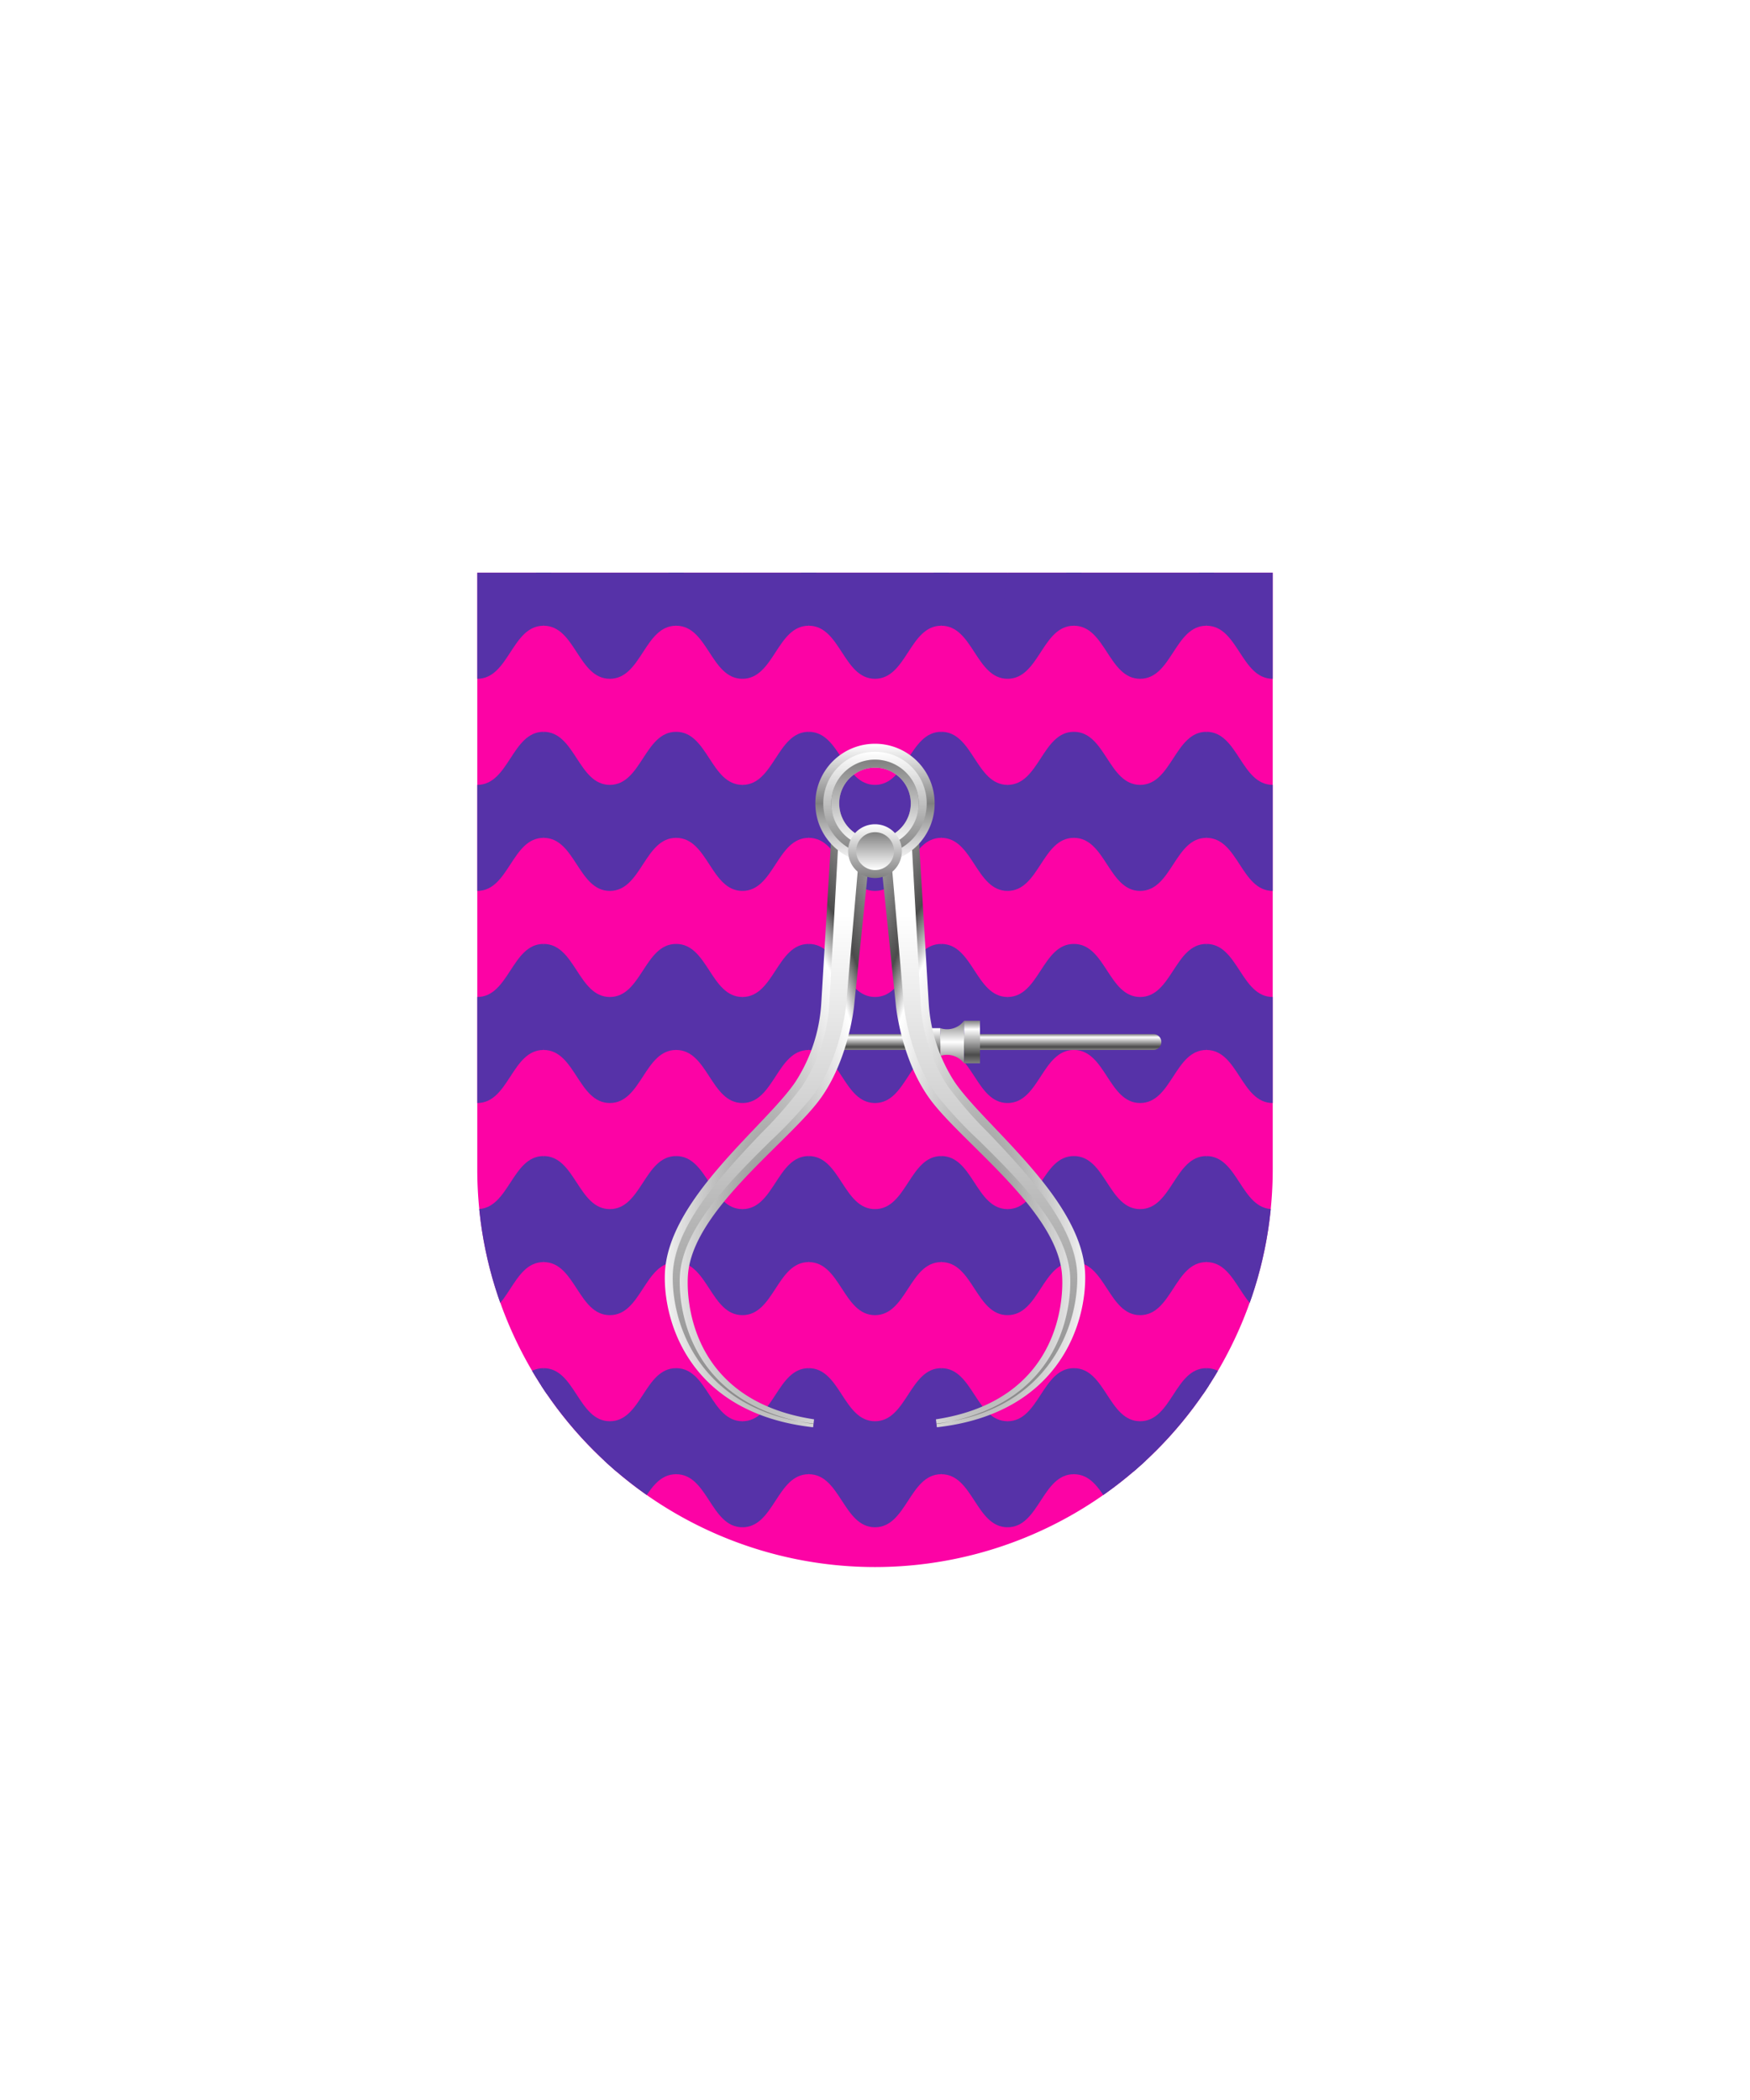 <svg xmlns="http://www.w3.org/2000/svg" xmlns:xlink="http://www.w3.org/1999/xlink" viewBox="0 0 220 264"><symbol id="fi135-a" viewBox="-5.17 -10 10.33 20"><path d="m-4.17 3.33-1-7 1-6.33c3.99 0 4.34 6.67 8.33 6.67l1 6.33-1 7C.18 10-.18 3.33-4.17 3.33z" fill="#5632a8"/></symbol><symbol id="fi135-b" viewBox="-9.33 -10 18.67 20"><use height="20" overflow="visible" transform="translate(-4.167)" width="10.33" x="-5.17" xlink:href="#fi135-a" y="-10"/><use height="20" overflow="visible" transform="matrix(-1 0 0 1 4.167 0)" width="10.33" x="-5.17" xlink:href="#fi135-a" y="-10"/></symbol><symbol id="fi135-c" viewBox="-51 -10 102 20"><use height="20" overflow="visible" transform="translate(-41.666)" width="18.67" x="-9.33" xlink:href="#fi135-b" y="-10"/><use height="20" overflow="visible" transform="translate(-25)" width="18.67" x="-9.33" xlink:href="#fi135-b" y="-10"/><use height="20" overflow="visible" transform="translate(-8.333)" width="18.67" x="-9.33" xlink:href="#fi135-b" y="-10"/><use height="20" overflow="visible" transform="translate(8.333)" width="18.67" x="-9.33" xlink:href="#fi135-b" y="-10"/><use height="20" overflow="visible" transform="translate(25)" width="18.67" x="-9.33" xlink:href="#fi135-b" y="-10"/><use height="20" overflow="visible" transform="translate(41.666)" width="18.67" x="-9.33" xlink:href="#fi135-b" y="-10"/></symbol><symbol id="fi135-f" viewBox="-51 -36.67 102 73.33"><use height="20" overflow="visible" width="102" x="-51" xlink:href="#fi135-c" y="-10"/><use height="20" overflow="visible" transform="translate(0 -26.666)" width="102" x="-51" xlink:href="#fi135-c" y="-10"/><use height="20" overflow="visible" transform="translate(0 26.666)" width="102" x="-51" xlink:href="#fi135-c" y="-10"/></symbol><path d="M60 72v75a50 50 0 0 0 50 50 50 50 0 0 0 50-50V72Z" fill="#fc03a5"/><defs><path d="M160 147c0 27.61-22.38 50-49.99 50H110c-27.61 0-50-22.39-50-50V72h100v75z" id="fi135-d"/></defs><clipPath id="fi135-e"><use overflow="visible" xlink:href="#fi135-d"/></clipPath><g clip-path="url(#fi135-e)"><use height="73.33" overflow="visible" transform="matrix(1 0 0 -1 110 102)" width="102" x="-51" xlink:href="#fi135-f" y="-36.67"/><use height="73.33" overflow="visible" transform="matrix(1 0 0 -1 110 182)" width="102" x="-51" xlink:href="#fi135-f" y="-36.67"/></g><defs><radialGradient cx=".5" cy=".7" id="h17-a" r="1"><stop offset="0" stop-color="gray"/><stop offset="0.55" stop-color="#fff"/><stop offset="0.64" stop-color="#4b4b4b"/><stop offset="1" stop-color="#fff"/></radialGradient><linearGradient gradientTransform="matrix(1, 0, 0, -1, 0, 16459.63)" gradientUnits="userSpaceOnUse" id="h17-b" x1="12.74" x2="12.74" y1="16381.48" y2="16448.38"><stop offset="0" stop-color="gray"/><stop offset="1" stop-color="#fff"/></linearGradient><filter id="h17-c" name="shadow"><feDropShadow dx="0" dy="2" stdDeviation="0"/></filter><linearGradient gradientTransform="matrix(1, 0, 0, -1, 0, 264)" gradientUnits="userSpaceOnUse" id="h17-d" x1="126" x2="126" y1="132" y2="134"><stop offset="0" stop-color="gray"/><stop offset="0.2" stop-color="#4b4b4b"/><stop offset="0.8" stop-color="#fff"/><stop offset="1" stop-color="gray"/></linearGradient><linearGradient gradientTransform="matrix(1, 0, 0, -1, 0, 264)" gradientUnits="userSpaceOnUse" id="h17-e" x1="119.68" x2="119.68" y1="135.68" y2="130.32"><stop offset="0" stop-color="gray"/><stop offset="0.5" stop-color="#fff"/><stop offset="1" stop-color="gray"/></linearGradient><linearGradient gradientTransform="matrix(1, 0, 0, 1, 0, 0)" id="h17-f" x1="119.93" x2="119.93" xlink:href="#h17-d" y1="133.68" y2="128.32"/><linearGradient gradientTransform="matrix(1, 0, 0, -1, 0, 264)" gradientUnits="userSpaceOnUse" id="h17-g" x1="110" x2="110" y1="170.5" y2="155.5"><stop offset="0" stop-color="#fff"/><stop offset="0.5" stop-color="gray"/><stop offset="1" stop-color="#fff"/></linearGradient><linearGradient gradientTransform="matrix(1, 0, 0, -1, 0, 264)" gradientUnits="userSpaceOnUse" id="h17-h" x1="110" x2="110" y1="169.5" y2="156.5"><stop offset="0" stop-color="#fff"/><stop offset="1" stop-color="gray"/></linearGradient><linearGradient gradientTransform="matrix(1, 0, 0, -1, 0, 264)" id="h17-i" x1="110" x2="110" xlink:href="#h17-b" y1="168.5" y2="157.5"/><linearGradient id="h17-j" x1="110" x2="110" xlink:href="#h17-h" y1="160.38" y2="153.63"/><linearGradient gradientTransform="matrix(1, 0, 0, -1, 0, 264)" id="h17-k" x1="110" x2="110" xlink:href="#h17-b" y1="159.38" y2="154.63"/><symbol id="h17-l" viewBox="0 0 25.8 75.63"><path d="M25.8,3.12l-2,19.4c-.05.55-.79,7-4.27,11.78-4,5.49-16.14,14.08-16.63,22.22C2.72,59.23,3,72.17,18.76,74.58l-.12,1C3.07,73.83-.16,62.29,0,56.39c.26-9.47,12.7-18.72,16.42-24.24a20.45,20.45,0,0,0,3.25-9.95L21,0Z" fill="url(#h17-a)"/><path d="M18.69,75.11C4.37,73.46.83,62.58,1,56.41S7.25,43.73,12.13,38.6a52.3,52.3,0,0,0,5.13-5.89,21.31,21.31,0,0,0,3.42-10.46L21.87,1l2.62,1.87-1.7,19.61c0,.06-.62,6.49-4.08,11.28a54.78,54.78,0,0,1-5.38,5.79c-5.2,5.14-11.08,11-11.44,17-.1,1.62-.46,16,16.78,18.62Z" fill="url(#h17-b)"/></symbol></defs><g filter="url(#h17-c)"><path d="M145,132H106v-2h39a1,1,0,0,1,0,2Z" fill="url(#h17-d)"/><path d="M118.2,129.25v3.5a2.68,2.68,0,0,1,3,.93v-5.36A2.67,2.67,0,0,1,118.2,129.25Z" fill="url(#h17-e)"/><path d="M118.2,129.25v3.5l-1.48-3.5Zm3,4.43h2v-5.36h-2Z" fill="url(#h17-f)"/><use height="75.63" transform="translate(83.58 103.85)" width="25.8" xlink:href="#h17-l"/><use height="75.63" transform="matrix(-1, 0, 0, 1, 136.42, 103.85)" width="25.8" xlink:href="#h17-l"/><path d="M110,107a6,6,0,1,0-6-6A6,6,0,0,0,110,107Z" fill="none" stroke="url(#h17-g)" stroke-width="3"/><path d="M110,107a6,6,0,1,0-6-6A6,6,0,0,0,110,107Z" fill="none" stroke="url(#h17-h)"/><path d="M110,106a5,5,0,1,0-5-5A5,5,0,0,0,110,106Z" fill="none" stroke="url(#h17-i)"/><path d="M110,110.38a3.38,3.38,0,1,0-3.38-3.38A3.39,3.39,0,0,0,110,110.38Z" fill="url(#h17-j)"/><path d="M110,109.38a2.38,2.38,0,1,0-2.37-2.38A2.39,2.39,0,0,0,110,109.38Z" fill="url(#h17-k)"/></g></svg>